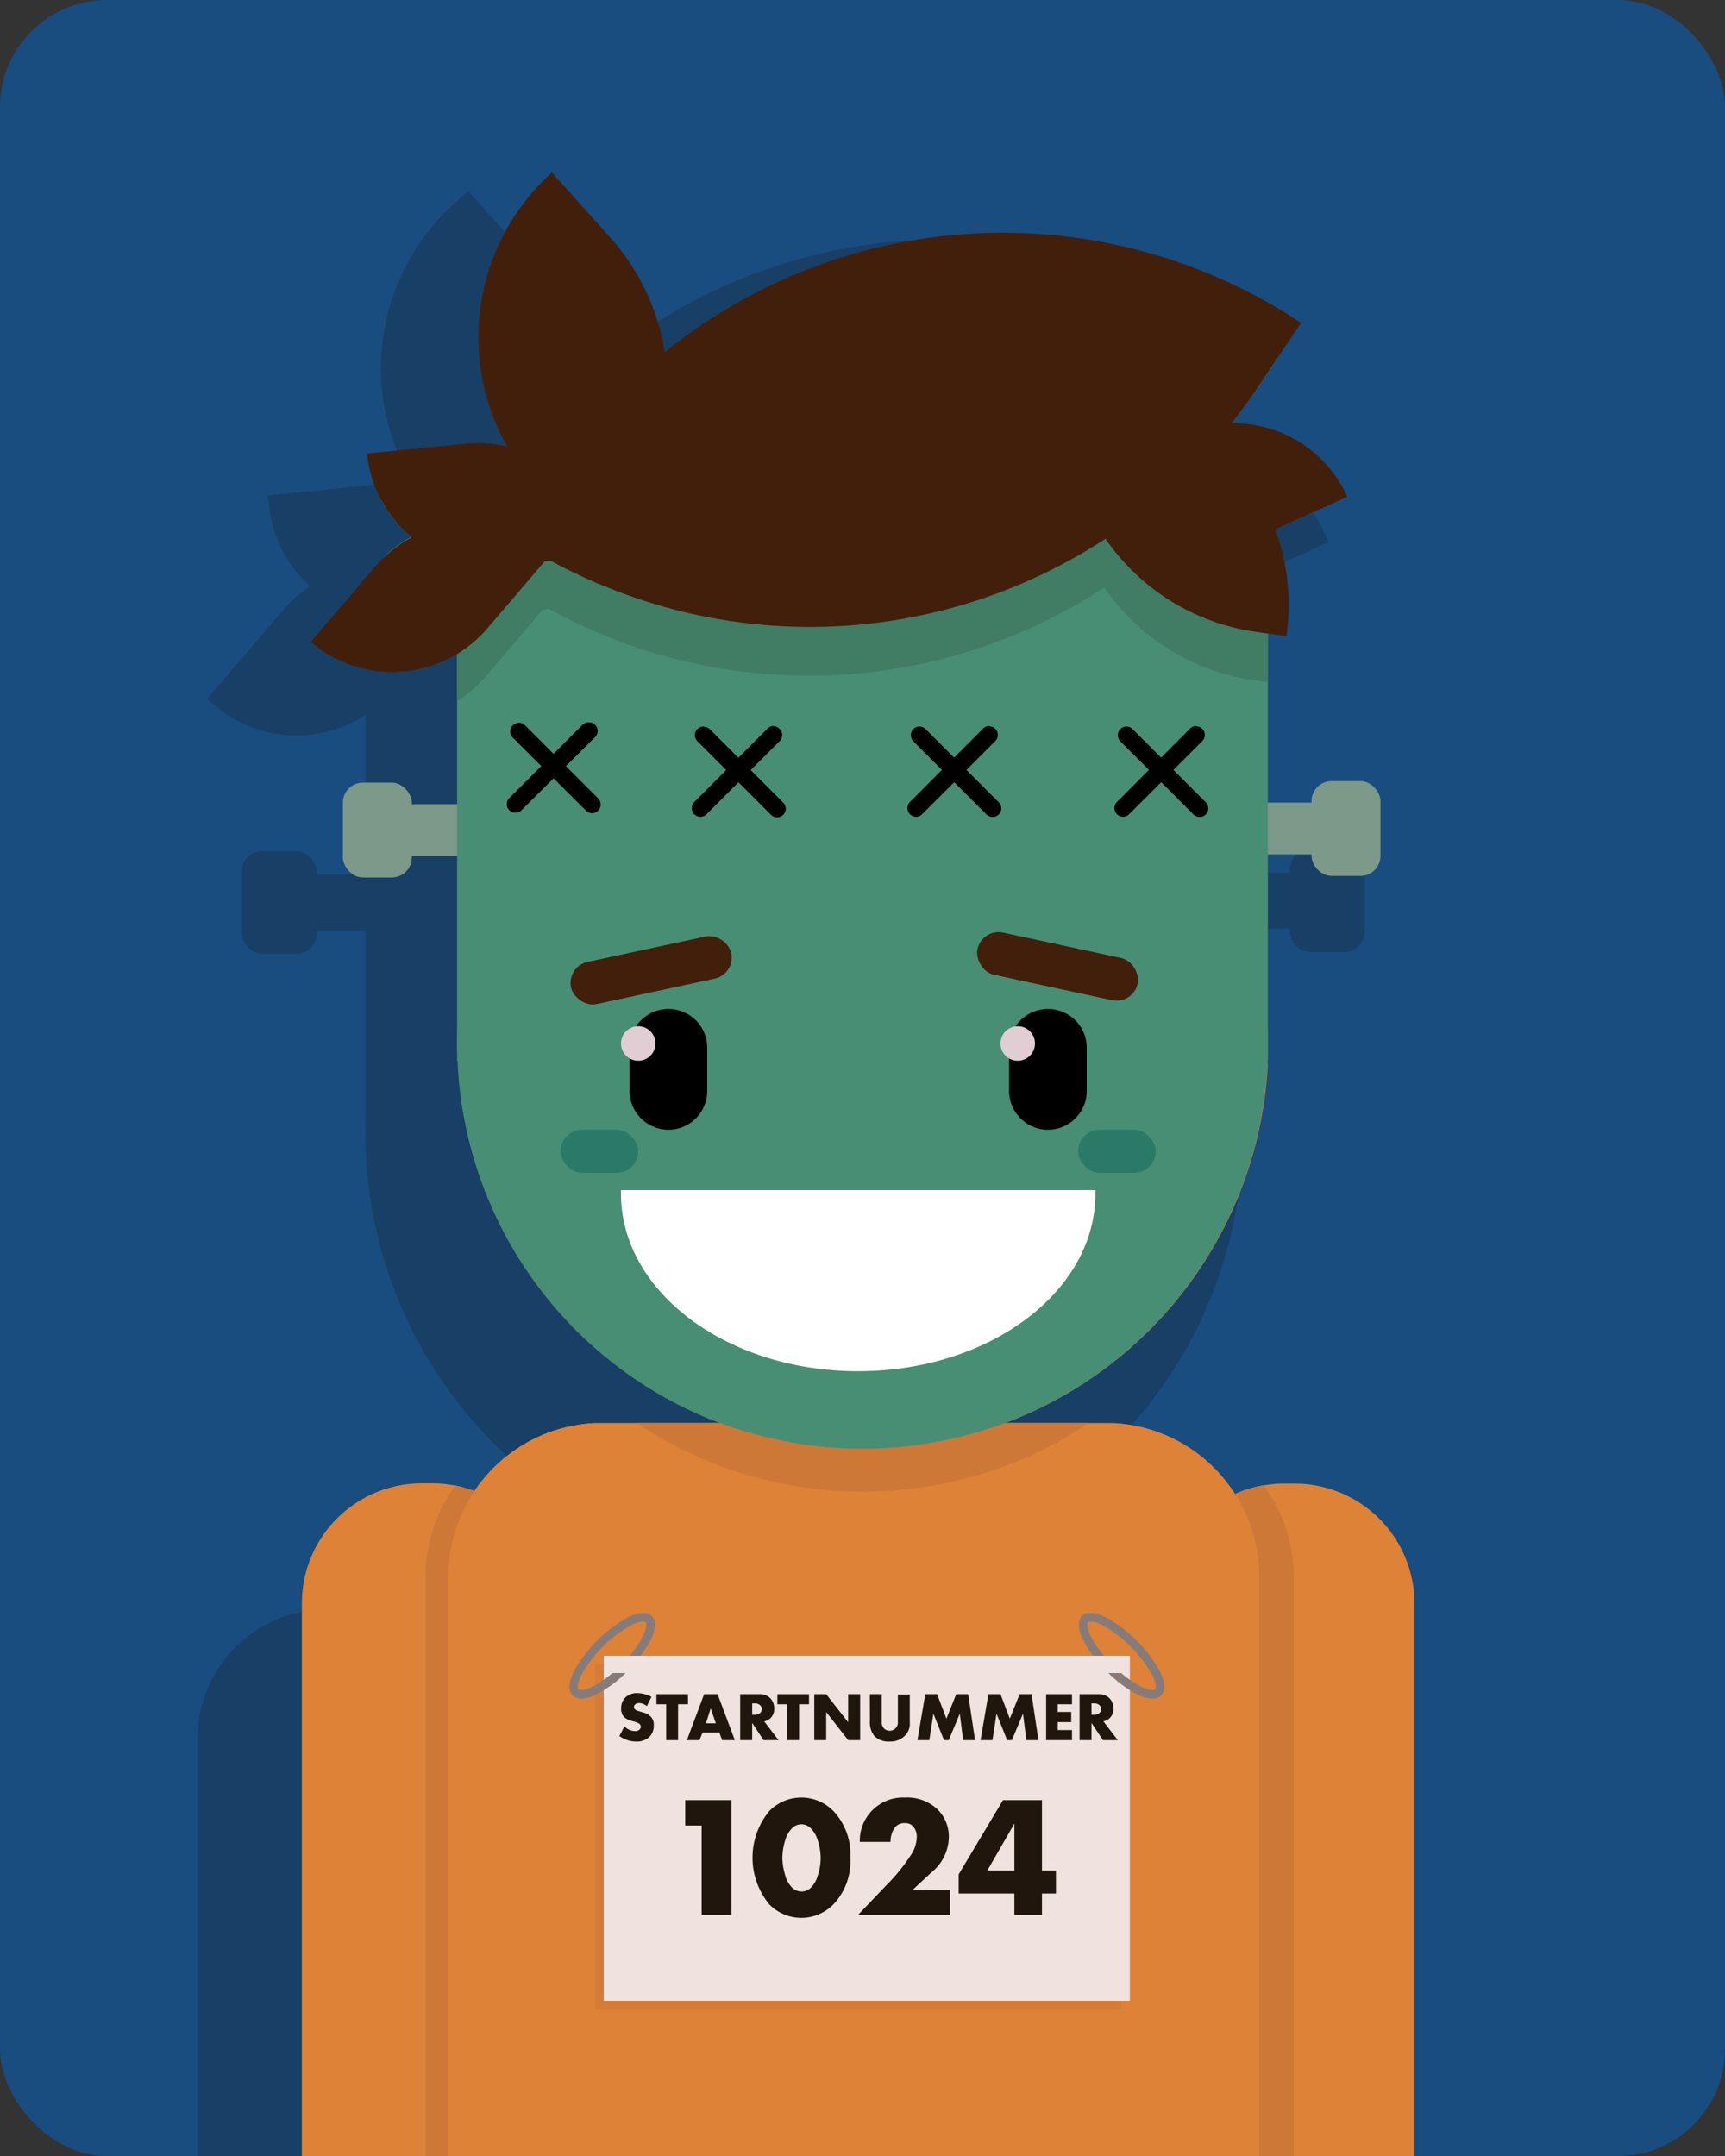<svg xmlns="http://www.w3.org/2000/svg" viewBox="0 0 200 250.02"><rect x="0" y="0" width="200" height="250.02" fill="#333333" stroke="none"/><defs><style>.cls-1{fill:#194c7f;}.cls-2{fill:#183f66;}.cls-3{fill:#dd8237;}.cls-11,.cls-4{fill:#ce7838;}.cls-5{fill:#7c998a;}.cls-6{fill:#478e74;}.cls-7{fill:#417c64;}.cls-8{fill:#421f0b;}.cls-9{fill:#fff;}.cls-10{fill:#5f0087;}.cls-11{opacity:0.53;}.cls-12{fill:#efe2df;}.cls-13{fill:#877b7a;}.cls-14{fill:#21160e;}.cls-15{fill:#e0ced4;}.cls-16{fill:#2a7a67;}</style></defs><g id="Layer_2" data-name="Layer 2"><g id="Layer_1-2" data-name="Layer 1"><rect class="cls-1" width="200" height="250" rx="12.4"/><path class="cls-2" d="M54.29,201.64V250H49.34v0H22.91V201.64A15,15,0,0,1,35,186.9a14.5,14.5,0,0,1,3-.3h1.28a14.86,14.86,0,0,1,2.93.28,16,16,0,0,1,2.39.69,14.85,14.85,0,0,1,4.78,2.93A15.23,15.23,0,0,1,52,193.67,14.94,14.94,0,0,1,54.29,201.64Z"/><path class="cls-2" d="M162.47,201.64V250H150v0H131.1V201.64A15,15,0,0,1,140,187.93a14.19,14.19,0,0,1,3.56-1.11,15.41,15.41,0,0,1,2.46-.22h1.42a15.67,15.67,0,0,1,2.58.22A15.05,15.05,0,0,1,162.47,201.64Z"/><path class="cls-2" d="M146,191.26a18.86,18.86,0,0,0-2.46-4.44,14.19,14.19,0,0,0-3.56,1.11,19.54,19.54,0,0,0-4.65-5,19.14,19.14,0,0,0-10.59-3.85H59.57A19.12,19.12,0,0,0,52.1,181a17.77,17.77,0,0,0-2.76,1.64,19.35,19.35,0,0,0-4.78,4.94,16,16,0,0,0-2.39-.69,19.18,19.18,0,0,0-3.74,11.41V250H49.34v0h98V198.29A19.31,19.31,0,0,0,146,191.26Z"/><path class="cls-2" d="M143,198.28V250H49.34v0h-8V198.28a19.29,19.29,0,0,1,8-15.65A17.77,17.77,0,0,1,52.1,181a19.12,19.12,0,0,1,7.47-1.94q.49,0,1,0h63.18c.34,0,.66,0,1,0a19.14,19.14,0,0,1,10.59,3.85,19.54,19.54,0,0,1,4.65,5A19.11,19.11,0,0,1,143,198.28Z"/><rect class="cls-2" x="28.59" y="101.4" width="14.06" height="6.49"/><rect class="cls-2" x="28.05" y="98.7" width="8.65" height="11.9" rx="2.33"/><rect class="cls-2" x="143.6" y="101.2" width="14.06" height="6.49" transform="translate(301.27 208.89) rotate(-180)"/><rect class="cls-2" x="149.55" y="98.5" width="8.65" height="11.9" rx="2.33" transform="translate(307.76 208.89) rotate(-180)"/><path class="cls-2" d="M48.85,64.35h88.77a6.46,6.46,0,0,1,6.46,6.46v62.77a0,0,0,0,1,0,0H42.39a0,0,0,0,1,0,0V70.81A6.46,6.46,0,0,1,48.85,64.35Z"/><circle class="cls-2" cx="93.23" cy="131.42" r="50.85"/><path class="cls-2" d="M25.08,67.6h13.6A14.53,14.53,0,0,1,53.21,82.12v1.19a0,0,0,0,1,0,0H39.6A14.53,14.53,0,0,1,25.08,68.78V67.6a0,0,0,0,1,0,0Z" transform="translate(-43.65 56.19) rotate(-49.49)"/><path class="cls-2" d="M31.79,56h13.6A14.53,14.53,0,0,1,59.92,70.5v1.19a0,0,0,0,1,0,0H46.31A14.53,14.53,0,0,1,31.79,57.16V56a0,0,0,0,1,0,0Z" transform="translate(-6.24 4.98) rotate(-5.83)"/><path class="cls-2" d="M37.48,32H50.67A25.66,25.66,0,0,1,76.32,57.67v2.1a0,0,0,0,1,0,0H63.13A25.66,25.66,0,0,1,37.48,34.11V32A0,0,0,0,1,37.48,32Z" transform="translate(53.14 -27.11) rotate(48.17)"/><path class="cls-2" d="M60.2,20.69H74.95a62.39,62.39,0,0,1,62.39,62.39v5.11a0,0,0,0,1,0,0H122.59A62.39,62.39,0,0,1,60.2,25.8V20.69a0,0,0,0,1,0,0Z" transform="translate(-1.28 106.5) rotate(-56.35)"/><path class="cls-2" d="M116.9,50.46h6a25.66,25.66,0,0,1,25.66,25.66v2.1a0,0,0,0,1,0,0h-6A25.66,25.66,0,0,1,116.9,52.56v-2.1a0,0,0,0,1,0,0Z" transform="translate(10.56 -18.3) rotate(8.22)"/><path class="cls-2" d="M124,53.61h13.6a14.53,14.53,0,0,1,14.53,14.53v1.19a0,0,0,0,1,0,0h-13.6A14.53,14.53,0,0,1,124,54.8V53.61a0,0,0,0,1,0,0Z" transform="translate(289.12 60.66) rotate(155.69)"/><path class="cls-2" d="M122.44,147.11c0,14-13.32,25.42-29.75,25.42s-29.75-11.38-29.75-25.42a4.87,4.87,0,0,1,0-.54h59.46A4.87,4.87,0,0,1,122.44,147.11Z"/><rect class="cls-2" x="64.52" y="127.6" width="8.74" height="14.15" rx="4"/><path d="M69.26,128.1a3.5,3.5,0,0,1,3.5,3.5v6.14a3.5,3.5,0,0,1-3.5,3.5h-.74a3.5,3.5,0,0,1-3.5-3.5V131.6a3.5,3.5,0,0,1,3.5-3.5h.74m0-1h-.74a4.5,4.5,0,0,0-4.5,4.5v6.14a4.5,4.5,0,0,0,4.5,4.5h.74a4.5,4.5,0,0,0,4.5-4.5V131.6a4.5,4.5,0,0,0-4.5-4.5Z"/><rect class="cls-2" x="112.12" y="127.6" width="8.74" height="14.15" rx="4"/><path d="M116.86,128.1a3.5,3.5,0,0,1,3.5,3.5v6.14a3.5,3.5,0,0,1-3.5,3.5h-.74a3.5,3.5,0,0,1-3.5-3.5V131.6a3.5,3.5,0,0,1,3.5-3.5h.74m0-1h-.74a4.5,4.5,0,0,0-4.5,4.5v6.14a4.5,4.5,0,0,0,4.5,4.5h.74a4.49,4.49,0,0,0,4.5-4.5V131.6a4.49,4.49,0,0,0-4.5-4.5Z"/><path class="cls-2" d="M72.91,102.47a.49.49,0,0,1-.36-.15l-.11-.11a.5.5,0,0,1,0-.71l9.29-9.29a.49.49,0,0,1,.36-.15.49.49,0,0,1,.35.15l.11.11a.49.49,0,0,1,.15.36.49.49,0,0,1-.15.35l-9.29,9.29A.47.47,0,0,1,72.91,102.47Z"/><path d="M82.09,92.56l.11.12L72.91,102l-.12-.12,9.29-9.29h0m0-1a1,1,0,0,0-.71.29l-9.3,9.3a1,1,0,0,0,0,1.41l.12.12a1,1,0,0,0,1.41,0l9.3-9.3a1,1,0,0,0,0-1.41l-.12-.12a1,1,0,0,0-.7-.29Z"/><path class="cls-2" d="M82.52,102.54a.5.5,0,0,1-.35-.14l-9.29-9.3a.5.5,0,0,1,0-.71l.11-.11a.47.47,0,0,1,.35-.15.49.49,0,0,1,.36.15L83,101.57a.5.5,0,0,1,0,.71l-.11.12A.52.52,0,0,1,82.52,102.54Z"/><path d="M73.34,92.63h0l9.3,9.3-.12.11-9.29-9.29.11-.12h0m0-1a1,1,0,0,0-.7.29l-.12.12a1,1,0,0,0,0,1.41l9.3,9.3a1,1,0,0,0,1.41,0l.12-.12a1,1,0,0,0,0-1.41l-9.3-9.3a1,1,0,0,0-.71-.29Z"/><path class="cls-2" d="M100,102.47a.47.47,0,0,1-.35-.15l-.12-.11a.51.51,0,0,1,0-.71l9.3-9.29a.47.47,0,0,1,.35-.15.51.51,0,0,1,.36.15l.11.11a.49.49,0,0,1,.15.36.49.49,0,0,1-.15.35l-9.29,9.29A.49.49,0,0,1,100,102.47Z"/><path d="M109.13,92.56h0l.12.12L100,102l-.11-.12,9.29-9.29h0m0-1a1,1,0,0,0-.71.29l-9.29,9.3a1,1,0,0,0,0,1.41l.11.12a1,1,0,0,0,.71.29,1,1,0,0,0,.71-.29l9.29-9.3A1,1,0,0,0,110,92l-.11-.12a1,1,0,0,0-.71-.29Z"/><path class="cls-2" d="M109.57,102.54a.5.5,0,0,1-.35-.14l-9.3-9.3a.5.5,0,0,1,0-.71l.12-.11a.48.48,0,0,1,.7,0l9.3,9.29a.52.52,0,0,1,.14.36.5.5,0,0,1-.14.35l-.12.12A.5.5,0,0,1,109.57,102.54Z"/><path d="M100.39,92.63h0l9.29,9.3-.11.11-9.3-9.29.12-.12h0m0-1a1,1,0,0,0-.71.29l-.11.12a1,1,0,0,0,0,1.41l9.29,9.3a1,1,0,0,0,.71.29,1,1,0,0,0,.71-.29l.11-.12a1,1,0,0,0,0-1.41l-9.29-9.3a1,1,0,0,0-.71-.29Z"/><path class="cls-2" d="M125.92,102.47a.49.49,0,0,1-.36-.15l-.11-.11a.5.5,0,0,1,0-.71l9.29-9.29a.49.49,0,0,1,.36-.15.49.49,0,0,1,.35.15l.11.11a.49.49,0,0,1,.15.36.49.49,0,0,1-.15.35l-9.29,9.29A.49.49,0,0,1,125.92,102.47Z"/><path d="M135.1,92.56h0l.11.12L125.92,102l-.12-.12,9.29-9.29h0m0-1a1,1,0,0,0-.71.29l-9.3,9.3a1,1,0,0,0,0,1.41l.12.12a1,1,0,0,0,1.41,0l9.3-9.3a1,1,0,0,0,0-1.41l-.12-.12a1,1,0,0,0-.7-.29Z"/><path class="cls-2" d="M135.53,102.54a.5.5,0,0,1-.35-.14l-9.3-9.3a.51.51,0,0,1,0-.71l.12-.11a.47.47,0,0,1,.35-.15.49.49,0,0,1,.36.15l9.29,9.29a.49.49,0,0,1,.15.36.47.47,0,0,1-.15.35l-.12.12A.48.48,0,0,1,135.53,102.54Z"/><path d="M126.35,92.63h0l9.3,9.3-.12.11-9.29-9.29.11-.12h0m0-1a1,1,0,0,0-.7.29l-.12.12a1,1,0,0,0,0,1.41l9.3,9.3a1,1,0,0,0,.7.29,1,1,0,0,0,.71-.29l.12-.12a1,1,0,0,0,0-1.41l-9.3-9.3a1,1,0,0,0-.71-.29Z"/><rect class="cls-2" x="56.45" y="119.52" width="20.55" height="5.41" rx="2.5" transform="translate(-24.24 16.79) rotate(-12.15)"/><rect class="cls-2" x="107.44" y="119.03" width="20.55" height="5.41" rx="2.5" transform="translate(207.16 265.52) rotate(-167.85)"/><path class="cls-3" d="M64,185.91V250H35V185.91A13.91,13.91,0,0,1,48.91,172h1.18a14.15,14.15,0,0,1,2.71.26,14.78,14.78,0,0,1,2.21.64A13.92,13.92,0,0,1,62.17,179a0,0,0,0,1,0,0A13.75,13.75,0,0,1,64,185.91Z"/><path class="cls-3" d="M164,185.91V250H135V185.91a13.55,13.55,0,0,1,.33-3,13.89,13.89,0,0,1,7.88-9.67,13.11,13.11,0,0,1,3.29-1,13.67,13.67,0,0,1,2.41-.21h1.18A13.91,13.91,0,0,1,164,185.91Z"/><path class="cls-4" d="M150,182.81V250H49.34V182.63a17.75,17.75,0,0,1,3.46-10.37,14.78,14.78,0,0,1,2.21.64,17.08,17.08,0,0,1,1.27-1.67c.18-.22.38-.43.57-.64s.43-.44.65-.65l.29-.27c.32-.3.66-.59,1-.85s.52-.4.79-.59.54-.37.82-.54l.11-.07.54-.32c.18-.11.37-.21.56-.31l.54-.26.72-.33a14.56,14.56,0,0,1,1.56-.57l.33-.1c.29-.09.59-.17.89-.24l.91-.19.48-.08c.28-.05.55-.09.83-.12s.67-.06,1-.08h60.24a17.71,17.71,0,0,1,2.07.23l.52.1a2.84,2.84,0,0,1,.31.06q1,.22,1.92.54c.23.07.46.16.68.25s.45.17.68.27l.37.17c.46.21.9.44,1.34.69l.44.26.69.44c.29.19.57.4.84.6a18,18,0,0,1,1.48,1.27l.29.29c.23.22.46.46.67.7a6,6,0,0,1,.46.54c.17.2.34.41.5.62a13.89,13.89,0,0,1,.83,1.18,13.11,13.11,0,0,1,3.29-1A17.71,17.71,0,0,1,150,182.81Z"/><path class="cls-3" d="M146,182.8V250H52V182.8a17.69,17.69,0,0,1,3-9.9,17.08,17.08,0,0,1,1.27-1.67c.18-.22.38-.43.57-.64l.07-.07c.19-.2.38-.39.58-.58l.29-.27c.32-.3.66-.59,1-.85s.52-.4.79-.59.54-.37.82-.54l.11-.07.54-.32c.18-.11.37-.21.56-.31l.54-.26.72-.33q.42-.18.84-.33t.72-.24l.33-.1c.29-.09.59-.17.89-.24l.91-.19.48-.08c.28-.05.55-.09.83-.12s.67-.06,1-.08l.92,0h58.4l.92,0a17.71,17.71,0,0,1,2.07.23l.52.1a2.84,2.84,0,0,1,.31.06,15.11,15.11,0,0,1,1.92.54,2.3,2.3,0,0,1,.34.12l.34.13c.23.08.45.17.68.27l.37.17a17.58,17.58,0,0,1,2.47,1.39c.29.19.57.4.84.6a18,18,0,0,1,1.48,1.27l.29.29c.24.23.46.46.68.71h0a5.32,5.32,0,0,1,.38.45.13.13,0,0,1,.06.07c.12.14.24.28.35.43s.29.37.42.56.38.53.56.81A17.65,17.65,0,0,1,146,182.8Z"/><path class="cls-4" d="M116.56,165h9.69l0,0a47.07,47.07,0,0,1-52.44,0l0,0h9.69a47,47,0,0,1-30.37-41.5,47,47,0,0,1,93.86,0A47,47,0,0,1,116.56,165Z"/><rect class="cls-5" x="40.25" y="93.25" width="13" height="6"/><rect class="cls-5" x="39.75" y="90.75" width="8" height="11" rx="2.33"/><rect class="cls-5" x="146.56" y="93.06" width="13" height="6" transform="translate(306.12 192.13) rotate(-180)"/><rect class="cls-5" x="152.06" y="90.56" width="8" height="11" rx="2.33" transform="translate(312.12 192.13) rotate(-180)"/><path class="cls-6" d="M147,65.46V123H53V65.46a2,2,0,0,1,0-.35A6.46,6.46,0,0,1,59.46,59h81.08a6.4,6.4,0,0,1,3.13.81,6.31,6.31,0,0,1,2.43,2.38A6.22,6.22,0,0,1,147,65.3h0A.76.76,0,0,1,147,65.46Z"/><path class="cls-6" d="M147,121c0,.84,0,1.67-.07,2.5A47,47,0,0,1,116.56,165l-.06,0a47.17,47.17,0,0,1-33,0l-.06,0a47,47,0,0,1-30.37-41.5c0-.83-.07-1.66-.07-2.5a47,47,0,0,1,94,0Z"/><path class="cls-7" d="M63.76,69.71l-.53.62-.33.39h0l-6.58,7.71A14.43,14.43,0,0,1,53,81.29V75.81a14.54,14.54,0,0,1-14,.56l4.32-5.05a14.58,14.58,0,0,1,4.23-3.4h0a14.66,14.66,0,0,1,12.09-.7,12,12,0,0,1,1.22.55A14.18,14.18,0,0,1,63.76,69.71Z"/><path class="cls-7" d="M69.67,70l-5.88.6-.9.09-4.63.48-.39,0a14.41,14.41,0,0,1-10.36-3.31,14,14,0,0,1-2.95-3.34,14.12,14.12,0,0,1,3.16-2.27A14.31,14.31,0,0,1,44.2,58l9.55-1a14.92,14.92,0,0,1,4.83.3,14.57,14.57,0,0,1,3.25,1.21,14.48,14.48,0,0,1,6.18,6,13.76,13.76,0,0,1,1.19,3,10,10,0,0,1,.27,1.11C69.56,69.13,69.62,69.58,69.67,70Z"/><path class="cls-7" d="M75.68,59a25.16,25.16,0,0,1-5.52,9c-.22.24-.45.48-.69.71s-.55.53-.84.79l-3.39-3.79L64.59,65h0l-.69-.77-.48-.54-.82-.91-.8-.9c-.42-.47-.81-.94-1.18-1.43s-.7-.93-1-1.41-.7-1.08-1-1.64a25.33,25.33,0,0,1-2.46-6,14,14,0,0,1,2.67.37,25.45,25.45,0,0,1-3.26-10.82A25.57,25.57,0,0,1,63.8,25.61l6.83,7.64a25.43,25.43,0,0,1,5.12,8.68,24.38,24.38,0,0,1,1.12,4.51q.16,1,.24,2A25.67,25.67,0,0,1,75.68,59Z"/><path class="cls-7" d="M142.85,49.05a14.44,14.44,0,0,1,3.53.41l-.68,1c-.73,1.09-1.48,2.15-2.26,3.18-.26.34-.52.68-.79,1-.57.73-1.16,1.44-1.77,2.14s-1.3,1.48-2,2.19Q137,61,135,62.78T131.05,66l-.32.25c-.9.66-1.82,1.29-2.75,1.9a62.41,62.41,0,0,1-64.19,2.53h0l-.55-.3c-1-.58-2-1.18-3-1.82l-1-.66.42-.63,1.25-1.88,1-1.53.57-.85.14-.22,1.54-2.31.18-.26c.17-.26.34-.52.53-.77s.18-.27.27-.4c.53-.75,1.08-1.49,1.63-2.21A62.1,62.1,0,0,1,76.87,46.44l.48-.38h0a62.42,62.42,0,0,1,70.81-4.57l-2.26,3.39Q144.46,47,142.85,49.05Z"/><path class="cls-7" d="M149.13,73.78,147,73.47v5.64l-1.62-.23A25.53,25.53,0,0,1,128,68.1,24.69,24.69,0,0,1,125.67,64,25.07,25.07,0,0,1,124,59a25.38,25.38,0,0,1-.33-9.18h0l3.54.51A25.7,25.7,0,0,1,138,54.51h0c.32.22.64.45.95.69a24.71,24.71,0,0,1,1.94,1.61,26.37,26.37,0,0,1,2.79,3,25.32,25.32,0,0,1,1.83,2.64A25.73,25.73,0,0,1,147,65.3h0c.25.55.48,1.12.69,1.69A25.22,25.22,0,0,1,149.13,73.78Z"/><path class="cls-7" d="M147.88,61.39a24.94,24.94,0,0,1,1.25,5l-1.45.66-.68.3-1.41.64a14.54,14.54,0,0,1-12.86-.44h0a15.28,15.28,0,0,1-2-1.29,13.84,13.84,0,0,1-3.13-3.34,14.07,14.07,0,0,1-1.23-2.18l.52-.24,2.57-1.16.63-.28,6.07-2.74.66-.3a13.47,13.47,0,0,1,2.12-.76,14,14,0,0,1,3.71-.53,12.83,12.83,0,0,1,1.65.09A14.45,14.45,0,0,1,153.14,59Z"/><path class="cls-8" d="M64,64.1l-.08.09-.45.53-.34.39-2.27,2.66-.63.74-2.33,2.72-1.36,1.59a14.38,14.38,0,0,1-3.51,3,14.56,14.56,0,0,1-17-1.38l7.46-8.73a14.71,14.71,0,0,1,4.23-3.39,14.63,14.63,0,0,1,12.09-.7A14.31,14.31,0,0,1,62.45,63a10.56,10.56,0,0,1,1,.69C63.6,63.79,63.79,63.94,64,64.1Z"/><path class="cls-8" d="M69.87,64.42,68,64.61,64.59,65h0L64,65h0l-.88.09-2.24.23-2.4.25a14.49,14.49,0,0,1-10.74-3.28,14.49,14.49,0,0,1-5.19-9.7L54,51.45a14.34,14.34,0,0,1,2.17-.06,14,14,0,0,1,2.67.37,14.63,14.63,0,0,1,5.72,2.79,15.23,15.23,0,0,1,2.23,2.24A13.91,13.91,0,0,1,68.21,59a14.07,14.07,0,0,1,1.46,4.08C69.76,63.52,69.82,64,69.87,64.42Z"/><path class="cls-8" d="M77.35,46.05h0c0,.81-.12,1.62-.24,2.42A25.51,25.51,0,0,1,73.05,59a25,25,0,0,1-3.38,4.08c-.27.27-.55.53-.84.79l-4-4.47-.36-.4-1.69-1.88L62,56.23a25.85,25.85,0,0,1-3.21-4.47A25.69,25.69,0,0,1,64,20l6.84,7.64a25.83,25.83,0,0,1,6.51,18.41Z"/><path class="cls-8" d="M150.85,37.44l-2.69,4-2.26,3.39q-1.44,2.18-3.05,4.18c-.57.73-1.16,1.45-1.77,2.15-1,1.15-2,2.26-3.09,3.31-.6.61-1.21,1.19-1.83,1.75-1,1-2.1,1.88-3.19,2.74-.67.55-1.35,1.07-2,1.58-.91.66-1.83,1.3-2.76,1.9-.19.14-.38.26-.57.38-.64.41-1.28.8-1.93,1.18A62.47,62.47,0,0,1,70.16,68l-1-.4c-1.33-.58-2.65-1.2-4-1.88h0c-.42-.21-.84-.44-1.25-.67h0l-.54-.3c-.52-.29-1-.6-1.56-.91-.84-.5-1.67-1-2.49-1.57l.42-.63.8-1.2L61.54,59l.29-.43,1-1.45,1.54-2.31.18-.26A62,62,0,0,1,75.75,41.93c.43-.38.87-.75,1.32-1.1A62.43,62.43,0,0,1,150.85,37.44Z"/><path class="cls-8" d="M149.14,73.78h0L147,73.47l-1.42-.21a25.48,25.48,0,0,1-12.85-5.76h0c-.58-.49-1.13-1-1.66-1.54a24.45,24.45,0,0,1-2.88-3.47,21.73,21.73,0,0,1-1.28-2c-.27-.47-.53-.95-.76-1.44a25.42,25.42,0,0,1-2.46-9.18,25.85,25.85,0,0,1,.19-5.61l3.55.51a25.6,25.6,0,0,1,11.73,4.86,21.34,21.34,0,0,1,1.94,1.62,24.94,24.94,0,0,1,2.36,2.46c.3.36.59.72.86,1.1a25.29,25.29,0,0,1,3.58,6.63,24.94,24.94,0,0,1,1.25,5A25.4,25.4,0,0,1,149.14,73.78Z"/><path class="cls-8" d="M156.24,57.6l-3.1,1.4-5.26,2.39-1.78.8-.31.14c-.1,0-.19.09-.29.12a14.5,14.5,0,0,1-14.57-1.87,12.1,12.1,0,0,1-1.47-1.3,3.5,3.5,0,0,1-.27-.28,14.43,14.43,0,0,1-2.62-3.93L133.34,52,137,50.35a15.28,15.28,0,0,1,2.11-.77,14.54,14.54,0,0,1,17.1,8Z"/><path class="cls-9" d="M127,138.44C127,149.79,114.69,159,99.5,159S72,149.79,72,138.44a3.24,3.24,0,0,1,0-.44h55A3.24,3.24,0,0,1,127,138.44Z"/><path d="M77.5,130.5a4,4,0,0,1-4-4v-5a4,4,0,0,1,8,0v5A4,4,0,0,1,77.5,130.5Z"/><path d="M77.5,118a3.5,3.5,0,0,1,3.5,3.5v5a3.5,3.5,0,0,1-7,0v-5a3.5,3.5,0,0,1,3.5-3.5m0-1a4.49,4.49,0,0,0-4.5,4.5v5a4.5,4.5,0,0,0,9,0v-5a4.49,4.49,0,0,0-4.5-4.5Z"/><path d="M121.5,130.5a4,4,0,0,1-4-4v-5a4,4,0,0,1,8,0v5A4,4,0,0,1,121.5,130.5Z"/><path d="M121.5,118a3.5,3.5,0,0,1,3.5,3.5v5a3.5,3.5,0,0,1-7,0v-5a3.5,3.5,0,0,1,3.5-3.5m0-1a4.49,4.49,0,0,0-4.5,4.5v5a4.5,4.5,0,0,0,9,0v-5a4.49,4.49,0,0,0-4.5-4.5Z"/><path class="cls-10" d="M59.76,93.74a.52.52,0,0,1-.36-.14.51.51,0,0,1,0-.71l8.49-8.49a.5.5,0,0,1,.35-.14.52.52,0,0,1,.36.14.51.51,0,0,1,0,.71L60.11,93.6A.5.5,0,0,1,59.76,93.74Z"/><path d="M68.24,84.76h0l-8.48,8.48,8.48-8.48h0m0-1a1,1,0,0,0-.7.29l-8.49,8.49a1,1,0,0,0,0,1.41,1,1,0,0,0,.71.29,1,1,0,0,0,.7-.29L69,85.46a1,1,0,0,0,0-1.41,1,1,0,0,0-.71-.29Z"/><path class="cls-10" d="M68.65,93.81a.49.49,0,0,1-.36-.15l-8.48-8.48a.5.5,0,0,1,0-.71.51.51,0,0,1,.35-.15.53.53,0,0,1,.36.15L69,93a.48.48,0,0,1,0,.7A.47.47,0,0,1,68.65,93.81Z"/><path d="M60.16,84.82l8.49,8.49-8.49-8.49h0m0-1a1,1,0,0,0-.71.3,1,1,0,0,0,0,1.41L67.94,94a1,1,0,0,0,.71.29,1,1,0,0,0,.7-1.71l-8.48-8.48a1,1,0,0,0-.71-.3Z"/><path class="cls-10" d="M81.21,94.17a.47.47,0,0,1-.35-.15.5.5,0,0,1,0-.71l8.48-8.48a.49.49,0,0,1,.36-.15.47.47,0,0,1,.35.15.5.5,0,0,1,0,.71L81.56,94A.47.47,0,0,1,81.21,94.17Z"/><path d="M89.7,85.18h0l-8.49,8.49,8.49-8.49h0m0-1a1,1,0,0,0-.71.3L80.5,93a1,1,0,0,0,0,1.41,1,1,0,0,0,.71.3,1,1,0,0,0,.71-.3l8.48-8.48a1,1,0,0,0,0-1.41,1,1,0,0,0-.7-.3Z"/><path class="cls-10" d="M90.1,94.23a.5.5,0,0,1-.35-.14L81.26,85.6a.51.51,0,0,1,0-.7.49.49,0,0,1,.36-.15.49.49,0,0,1,.35.15l8.48,8.48a.5.5,0,0,1-.35.85Z"/><path d="M81.62,85.25l8.48,8.48-8.49-8.48h0m0-1A1,1,0,0,0,80.91,86l8.48,8.48a1,1,0,0,0,.71.29,1,1,0,0,0,.71-.29,1,1,0,0,0,0-1.41l-8.49-8.49a1,1,0,0,0-.7-.29Z"/><path class="cls-10" d="M106.21,94.17a.47.47,0,0,1-.35-.15.5.5,0,0,1,0-.71l8.48-8.48a.49.49,0,0,1,.36-.15.47.47,0,0,1,.35.15.5.5,0,0,1,0,.71L106.56,94A.47.47,0,0,1,106.21,94.17Z"/><path d="M114.7,85.18h0l-8.49,8.49,8.49-8.49h0m0-1a1,1,0,0,0-.71.3L105.5,93a1,1,0,0,0,0,1.41,1,1,0,0,0,.71.3,1,1,0,0,0,.71-.3l8.48-8.48a1,1,0,0,0,0-1.41,1,1,0,0,0-.7-.3Z"/><path class="cls-10" d="M115.1,94.23a.5.5,0,0,1-.35-.14l-8.49-8.49a.51.51,0,0,1,0-.7.49.49,0,0,1,.36-.15.49.49,0,0,1,.35.15l8.48,8.48a.5.5,0,0,1-.35.85Z"/><path d="M106.62,85.25l8.48,8.48-8.49-8.48h0m0-1a1,1,0,0,0-.71,1.71l8.48,8.48a1,1,0,0,0,.71.29,1,1,0,0,0,.71-.29,1,1,0,0,0,0-1.41l-8.49-8.49a1,1,0,0,0-.7-.29Z"/><path class="cls-10" d="M130.21,94.17a.47.47,0,0,1-.35-.15.5.5,0,0,1,0-.71l8.48-8.48a.49.49,0,0,1,.36-.15.47.47,0,0,1,.35.15.5.5,0,0,1,0,.71L130.56,94A.47.47,0,0,1,130.21,94.17Z"/><path d="M138.7,85.18h0l-8.49,8.49,8.49-8.49h0m0-1a1,1,0,0,0-.71.3L129.5,93a1,1,0,0,0,0,1.41,1,1,0,0,0,.71.3,1,1,0,0,0,.71-.3l8.48-8.48a1,1,0,0,0,0-1.41,1,1,0,0,0-.7-.3Z"/><path class="cls-10" d="M139.1,94.23a.5.5,0,0,1-.35-.14l-8.49-8.49a.51.51,0,0,1,0-.7.49.49,0,0,1,.36-.15.49.49,0,0,1,.35.15l8.48,8.48a.5.5,0,0,1-.35.85Z"/><path d="M130.62,85.25l8.48,8.48-8.49-8.48h0m0-1a1,1,0,0,0-.71,1.71l8.48,8.48a1,1,0,0,0,.71.29,1,1,0,0,0,.71-.29,1,1,0,0,0,0-1.41l-8.49-8.49a1,1,0,0,0-.7-.29Z"/><rect class="cls-8" x="66" y="110" width="19" height="5" rx="2.5" transform="translate(-21.99 18.42) rotate(-12.15)"/><rect class="cls-8" x="113.13" y="109.54" width="19" height="5" rx="2.5" transform="translate(218.92 247.4) rotate(-167.85)"/><rect class="cls-11" x="69" y="193" width="61" height="40"/><rect class="cls-12" x="70" y="192" width="61" height="40"/><path class="cls-13" d="M75.6,187.4c-.39-.38-1.19-.66-2.82.15a16.08,16.08,0,0,0-6.23,6.23c-.81,1.63-.53,2.43-.15,2.82a1.4,1.4,0,0,0,1,.37,4.17,4.17,0,0,0,1.8-.52A13.92,13.92,0,0,0,72.53,194H71a11.58,11.58,0,0,1-2.26,1.55c-1.06.53-1.55.45-1.67.34s-.19-.61.34-1.67a15.18,15.18,0,0,1,5.77-5.77,3.18,3.18,0,0,1,1.35-.42.52.52,0,0,1,.32.08c.11.12.19.61-.34,1.67A11.66,11.66,0,0,1,73,192h1.28a11.35,11.35,0,0,0,1.13-1.78,4.21,4.21,0,0,0,.52-1.8A1.4,1.4,0,0,0,75.6,187.4Z"/><path class="cls-13" d="M125.08,188.42a4.21,4.21,0,0,0,.52,1.8,11.35,11.35,0,0,0,1.13,1.78H128a11.66,11.66,0,0,1-1.51-2.22c-.53-1.06-.45-1.55-.34-1.67a.52.52,0,0,1,.32-.08,3.18,3.18,0,0,1,1.35.42,15.18,15.18,0,0,1,5.77,5.77c.53,1.06.45,1.55.34,1.67s-.61.19-1.67-.34A11.58,11.58,0,0,1,130,194h-1.49a13.92,13.92,0,0,0,3.31,2.45,4.17,4.17,0,0,0,1.8.52,1.4,1.4,0,0,0,1-.37c.38-.39.66-1.19-.15-2.82a16.08,16.08,0,0,0-6.23-6.23c-1.63-.81-2.43-.53-2.82-.15A1.4,1.4,0,0,0,125.08,188.42Z"/><path class="cls-14" d="M81.35,222.08v-10.4h-1.9v-2.94h5.36v13.34Z"/><path class="cls-14" d="M98.59,215.42a7.25,7.25,0,0,1-2,5.44,5.21,5.21,0,0,1-7.36,0,8.49,8.49,0,0,1,0-10.9,5.21,5.21,0,0,1,7.36,0A7.32,7.32,0,0,1,98.59,215.42Zm-5.66-3.88a1.53,1.53,0,0,0-1.06.42,3.27,3.27,0,0,0-.84,1.47,6.9,6.9,0,0,0-.32,2,7.16,7.16,0,0,0,.31,1.95,3.26,3.26,0,0,0,.85,1.53,1.53,1.53,0,0,0,1.06.42,1.51,1.51,0,0,0,1.06-.42,3.13,3.13,0,0,0,.84-1.49,6.38,6.38,0,0,0,.32-2,6.79,6.79,0,0,0-.33-2A3.28,3.28,0,0,0,94,212,1.51,1.51,0,0,0,92.93,211.54Z"/><path class="cls-14" d="M110.15,219.14v2.94H99.45l3.38-3.54a20.61,20.61,0,0,0,2.74-3.38,3.89,3.89,0,0,0,.72-2.08,1.84,1.84,0,0,0-.4-1.28,1.26,1.26,0,0,0-1-.4,1.39,1.39,0,0,0-1.16.54,2.85,2.85,0,0,0-.48,1.64H99.69a5,5,0,0,1,5.26-5.14,5.08,5.08,0,0,1,3.76,1.38,4.44,4.44,0,0,1,1.3,3.28,5.36,5.36,0,0,1-2,4l-2.24,2.08Z"/><path class="cls-14" d="M120.81,208.74v8.16h1.62v2.66h-1.62v2.52h-3.2v-2.52h-6.46v-2.22l5.14-8.6Zm-6.34,8.16h3.14v-5.44Z"/><path class="cls-14" d="M71.81,201.3l.59-1.12a1.73,1.73,0,0,0,1.22.55.67.67,0,0,0,.54-.19.44.44,0,0,0,.13-.33.39.39,0,0,0-.15-.32,2,2,0,0,0-.69-.28l-.36-.11a1.69,1.69,0,0,1-.76-.44,1.3,1.3,0,0,1-.31-.94,1.74,1.74,0,0,1,.49-1.29,1.88,1.88,0,0,1,1.37-.5,3.5,3.5,0,0,1,1.65.43L75,197.84a1.44,1.44,0,0,0-.91-.36.61.61,0,0,0-.45.16.42.42,0,0,0-.14.29.4.4,0,0,0,.07.24,1,1,0,0,0,.47.24l.42.13a2.14,2.14,0,0,1,1,.52,1.36,1.36,0,0,1,.34,1,1.83,1.83,0,0,1-.5,1.34,2.15,2.15,0,0,1-1.58.54,3.21,3.21,0,0,1-1-.17A3.29,3.29,0,0,1,71.81,201.3Z"/><path class="cls-14" d="M79.77,197.62H78.62v4.16H77.24v-4.16H76.11v-1.17h3.66Z"/><path class="cls-14" d="M83.73,201.78l-.33-.89H81.46l-.36.89H79.64l2-5.33H83.2l2,5.33Zm-1.88-1.95H83l-.6-1.73Z"/><path class="cls-14" d="M85.82,196.45H88a1.72,1.72,0,0,1,1.31.47,1.65,1.65,0,0,1,.45,1.2,1.47,1.47,0,0,1-.42,1.11,1.45,1.45,0,0,1-.74.37l1.67,2.18H88.53l-1.32-2v2H85.82Zm1.39,1.07v1.32h.26a.9.9,0,0,0,.67-.22.57.57,0,0,0,.18-.44.55.55,0,0,0-.19-.45.89.89,0,0,0-.66-.21Z"/><path class="cls-14" d="M93.8,197.62H92.65v4.16H91.26v-4.16H90.13v-1.17H93.8Z"/><path class="cls-14" d="M95.79,201.78H94.41v-5.33h1.38l2.55,3.26v-3.26h1.39v5.33H98.34l-2.55-3.26Z"/><path class="cls-14" d="M100.85,196.45h1.38v3.16a1.09,1.09,0,0,0,.27.82.93.93,0,0,0,.66.26.95.95,0,0,0,.94-.87,3,3,0,0,0,0-.33v-3h1.38v3.06a4.8,4.8,0,0,1,0,.58,2.16,2.16,0,0,1-.16.55,1.87,1.87,0,0,1-.42.6,2.35,2.35,0,0,1-1.76.66,2.29,2.29,0,0,1-1.76-.64,2.51,2.51,0,0,1-.52-1.75Z"/><path class="cls-14" d="M107.75,201.78h-1.38l.91-5.33h1.37l1.08,2.84,1.14-2.84h1.38l.8,5.33h-1.38l-.39-3.07L110,201.78h-.55l-1.23-3.07Z"/><path class="cls-14" d="M115.07,201.78h-1.38l.91-5.33H116l1.08,2.84,1.14-2.84h1.38l.8,5.33H119l-.39-3.07-1.29,3.07h-.55l-1.23-3.07Z"/><path class="cls-14" d="M124.29,196.45v1.17h-1.65v.89h1.56v1.18h-1.56v.92h1.65v1.17h-3v-5.33Z"/><path class="cls-14" d="M125.17,196.45h2.16a1.7,1.7,0,0,1,1.3.47,1.66,1.66,0,0,1,.46,1.2,1.48,1.48,0,0,1-.43,1.11,1.45,1.45,0,0,1-.73.37l1.67,2.18h-1.72l-1.33-2v2h-1.38Zm1.38,1.07v1.32h.26a.93.93,0,0,0,.68-.22.6.6,0,0,0,.17-.44.58.58,0,0,0-.18-.45.91.91,0,0,0-.67-.21Z"/><circle class="cls-15" cx="74" cy="121" r="2"/><circle class="cls-15" cx="118" cy="121" r="2"/><rect class="cls-16" x="65" y="131" width="9" height="5" rx="2.5"/><rect class="cls-16" x="125" y="131" width="9" height="5" rx="2.5"/></g></g></svg>
